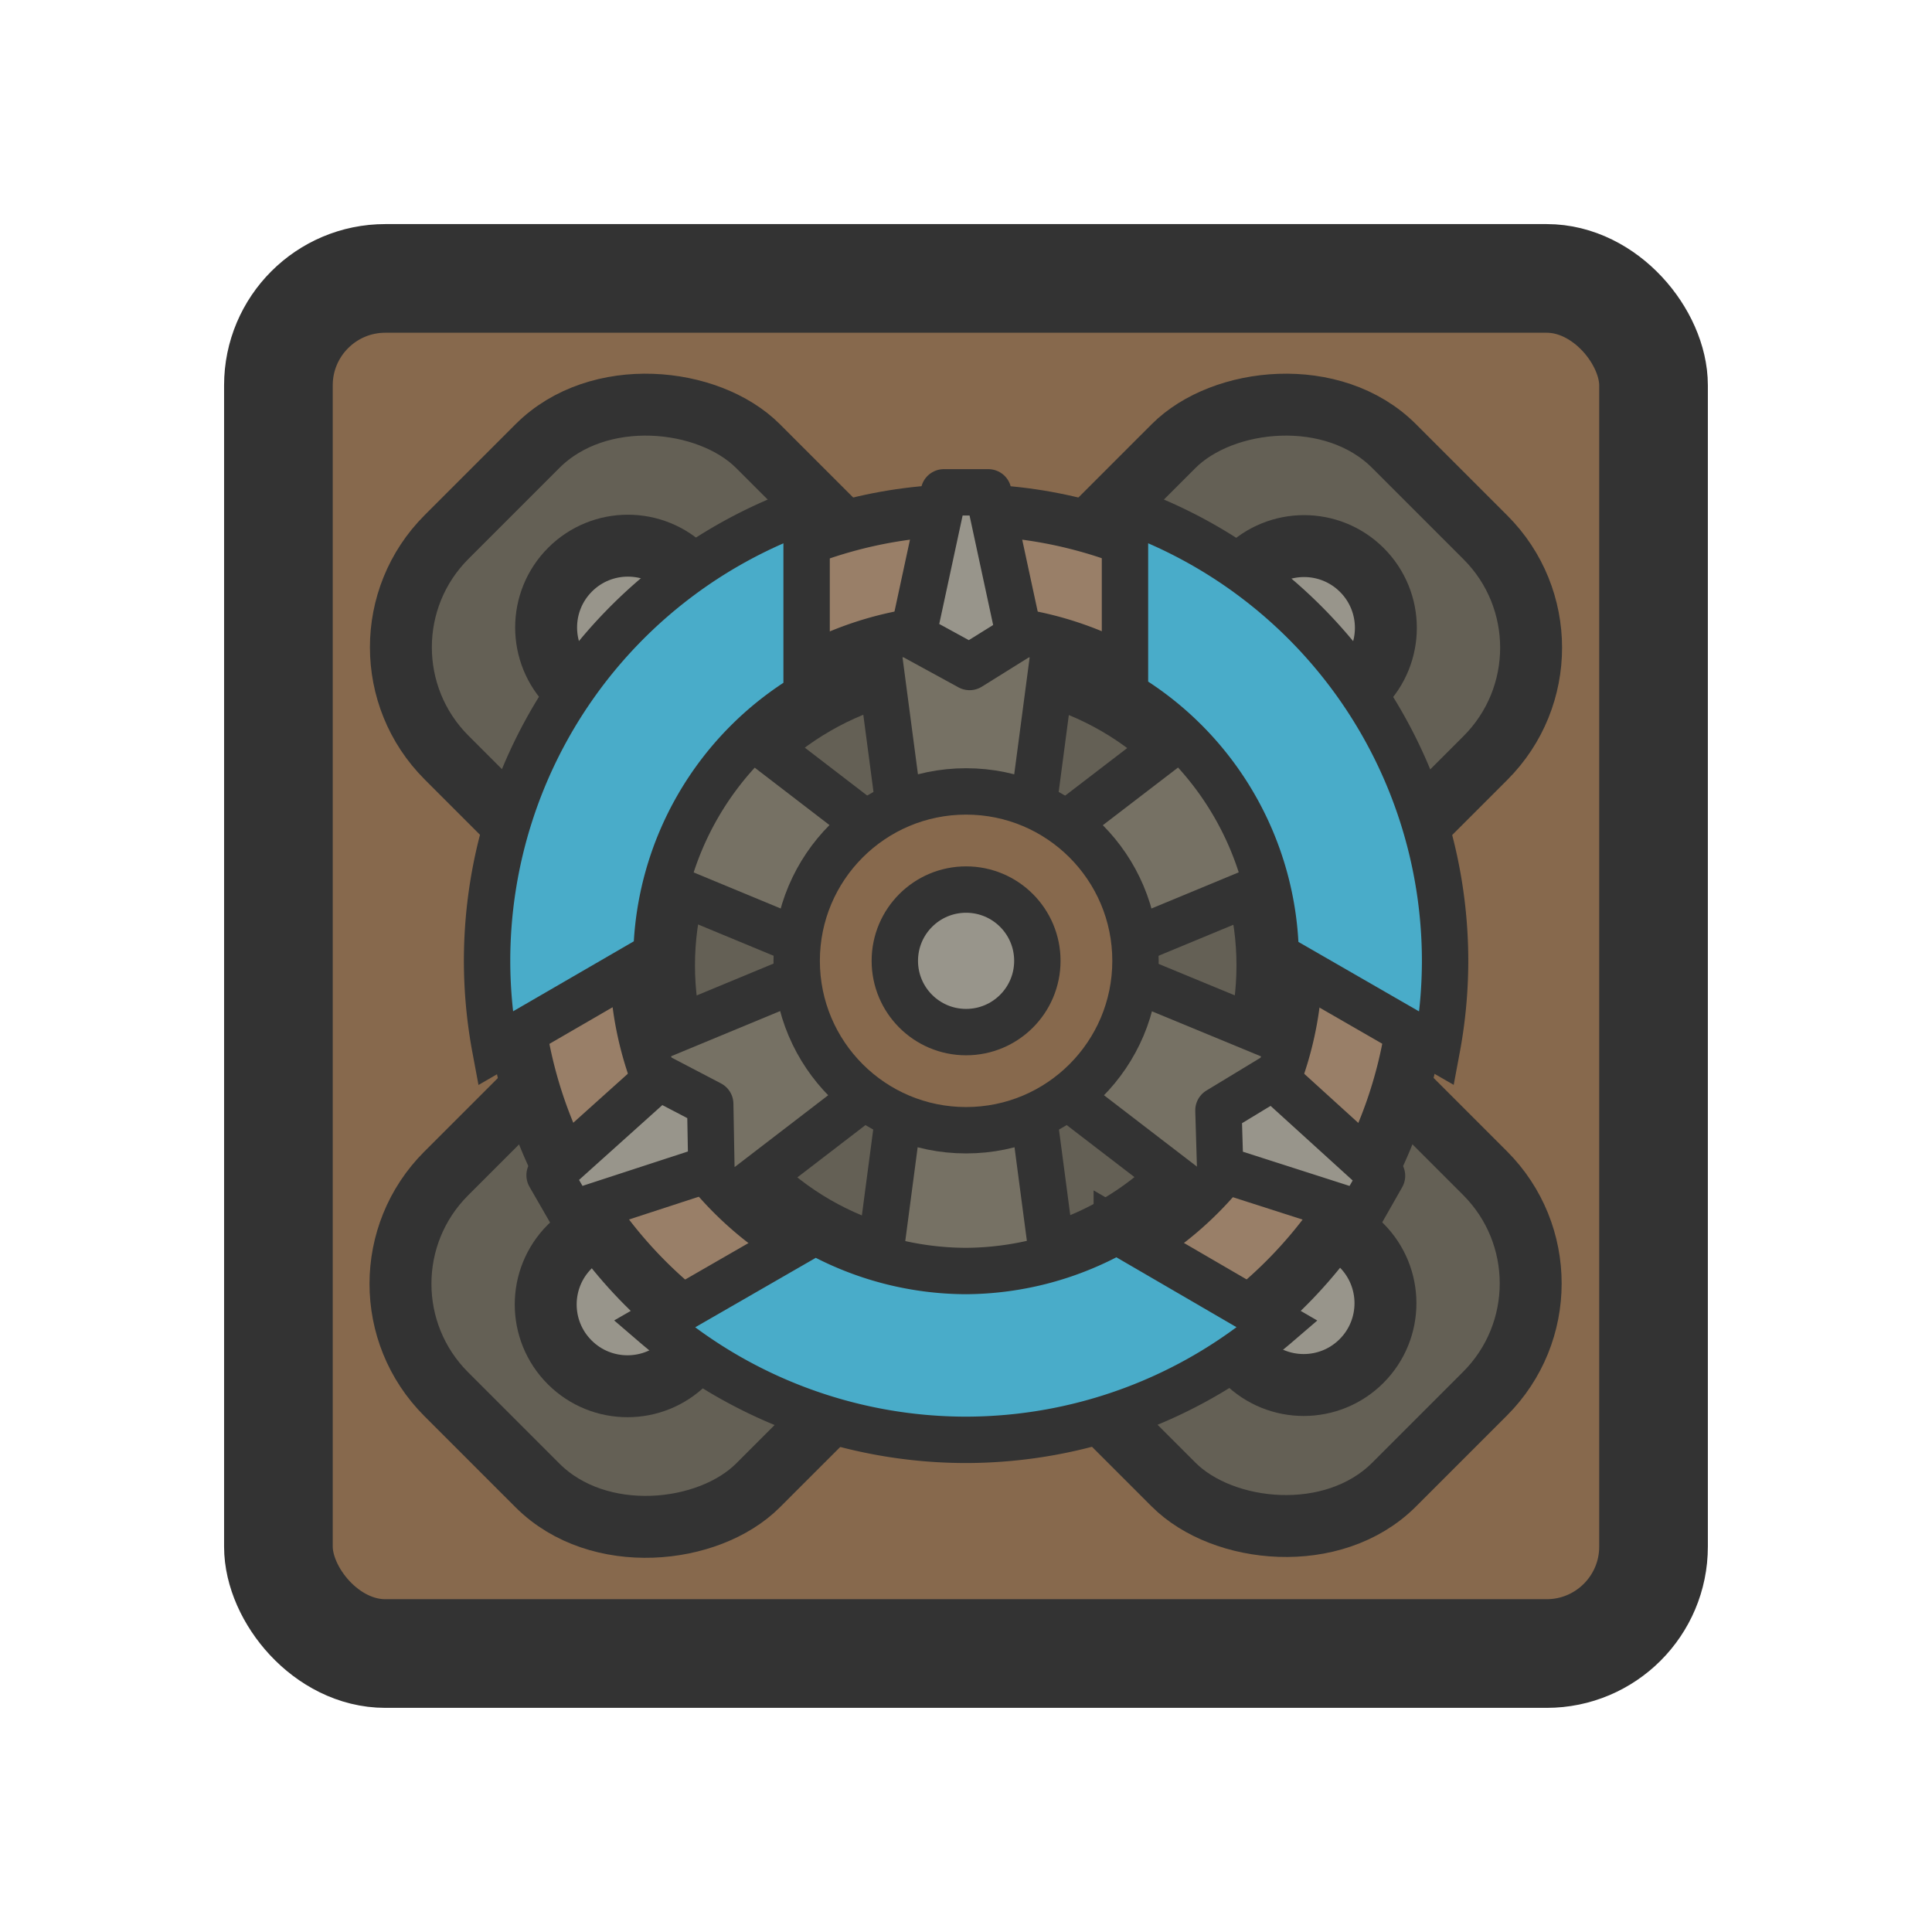 <svg xmlns="http://www.w3.org/2000/svg" xml:space="preserve" width="125" height="125" viewBox="0 0 33.073 33.073"><g stroke="#333" transform="translate(7.786 -3.394)"><rect width="23.54" height="23.54" x="-3.02" y="8.16" fill="#87694d" stroke-width="1.86" rx="1.83" ry="1.83"/><g stroke-linejoin="round" stroke-width="1.06"><rect width="7.54" height="22.94" x="-11.67" y="8.8" fill="#646055" ry="2.67" transform="rotate(-45)"/><circle cx="-7.9" cy="12.09" r="1.4" fill="#98958b" transform="rotate(-45)"/><circle cx="-7.9" cy="28.45" r="1.4" fill="#98958b" transform="rotate(-45)"/><rect width="7.55" height="22.95" x="-24.05" y="-3.57" fill="#646055" ry="2.67" transform="scale(-1 1) rotate(-45)"/><circle cx="-20.28" cy="-.28" r="1.4" fill="#98958b" transform="scale(-1 1) rotate(-45)"/><circle cx="-20.28" cy="16.1" r="1.4" fill="#98958b" transform="scale(-1 1) rotate(-45)"/></g><g stroke-width=".91" transform="translate(-1.55 -3.33) scale(1.166)"><circle cx="8.83" cy="19.94" r="6.61" fill="#767164" stroke-linecap="round" stroke-linejoin="round" paint-order="markers fill stroke"/><circle cx="8.83" cy="19.94" r="4.43" fill="#646055" stroke-linecap="round" stroke-linejoin="round" paint-order="markers fill stroke"/><path fill="none" d="M8.83 24.07v2.52M2.87 16.5l2.48 1.43"/><path fill="#ccc" d="m14.86 16.48-2.49 1.44"/></g></g><g stroke="#333" stroke-width=".794" transform="translate(7.408 7.318) scale(1)"><g fill="#767164" stroke-linejoin="round"><path d="M7.37 1.88h3.52L9.83 9.91h-1.4z"/><path d="m14.52 3.97 1.75 3.05-7.48 3.1-.7-1.22Z"/><path d="m16.27 11.2-1.76 3.05-6.42-4.93.7-1.21Z"/><path d="M10.89 16.34H7.37l1.06-8.03h1.4z"/><path d="M3.75 14.25 1.99 11.2l7.48-3.1.7 1.22z"/><path d="m1.99 7.02 1.76-3.05 6.42 4.93-.7 1.22Z"/></g><path fill="#997f68" stroke-linecap="round" stroke-linejoin="round" d="M13.7 2.97A7.67 7.67 36.58 0 0 2.97 4.56a7.67 7.67 36.58 0 0 1.59 10.73 7.67 7.67 36.58 0 0 10.73-1.6A7.67 7.67 36.58 0 0 13.7 2.98Zm-1.17 1.58a5.7 5.7 36.58 0 1 1.18 7.98 5.7 5.7 36.58 0 1-7.98 1.18 5.7 5.7 36.58 0 1-1.18-7.98 5.7 5.7 36.58 0 1 7.98-1.18z" paint-order="markers fill stroke"/><circle cx="9.13" cy="9.13" r="2.9" fill="#87694d" stroke-linecap="round" stroke-linejoin="round" paint-order="markers fill stroke"/><circle cx="9.13" cy="9.13" r="1.22" fill="#98958b" stroke-linecap="round" stroke-linejoin="round" paint-order="markers fill stroke"/><path fill="#49acc9" d="M6.4 1.4A8.2 8.2 0 0 0 .93 9.13a8.2 8.2 0 0 0 .14 1.5l2.76-1.6A5.3 5.3 0 0 1 6.4 4.59Zm5.45 0v3.17a5.3 5.3 0 0 1 2.58 4.47l2.76 1.59a8.2 8.2 0 0 0 .14-1.5 8.2 8.2 0 0 0-5.48-7.73Zm-5.3 12.36-2.76 1.59a8.2 8.2 0 0 0 5.34 1.98 8.2 8.2 0 0 0 5.33-1.98l-2.75-1.6a5.3 5.3 0 0 1-2.58.69 5.3 5.3 0 0 1-2.58-.68Z"/><path fill="#98958b" stroke-linejoin="round" d="M8.75 1.11h.76l.53 2.46-.85.53-.97-.53Zm7.5 11.7-.37.65-2.4-.77-.03-1 .94-.57zm-13.87.65L2 12.8l1.87-1.68.88.46.02 1.1z"/></g></svg>